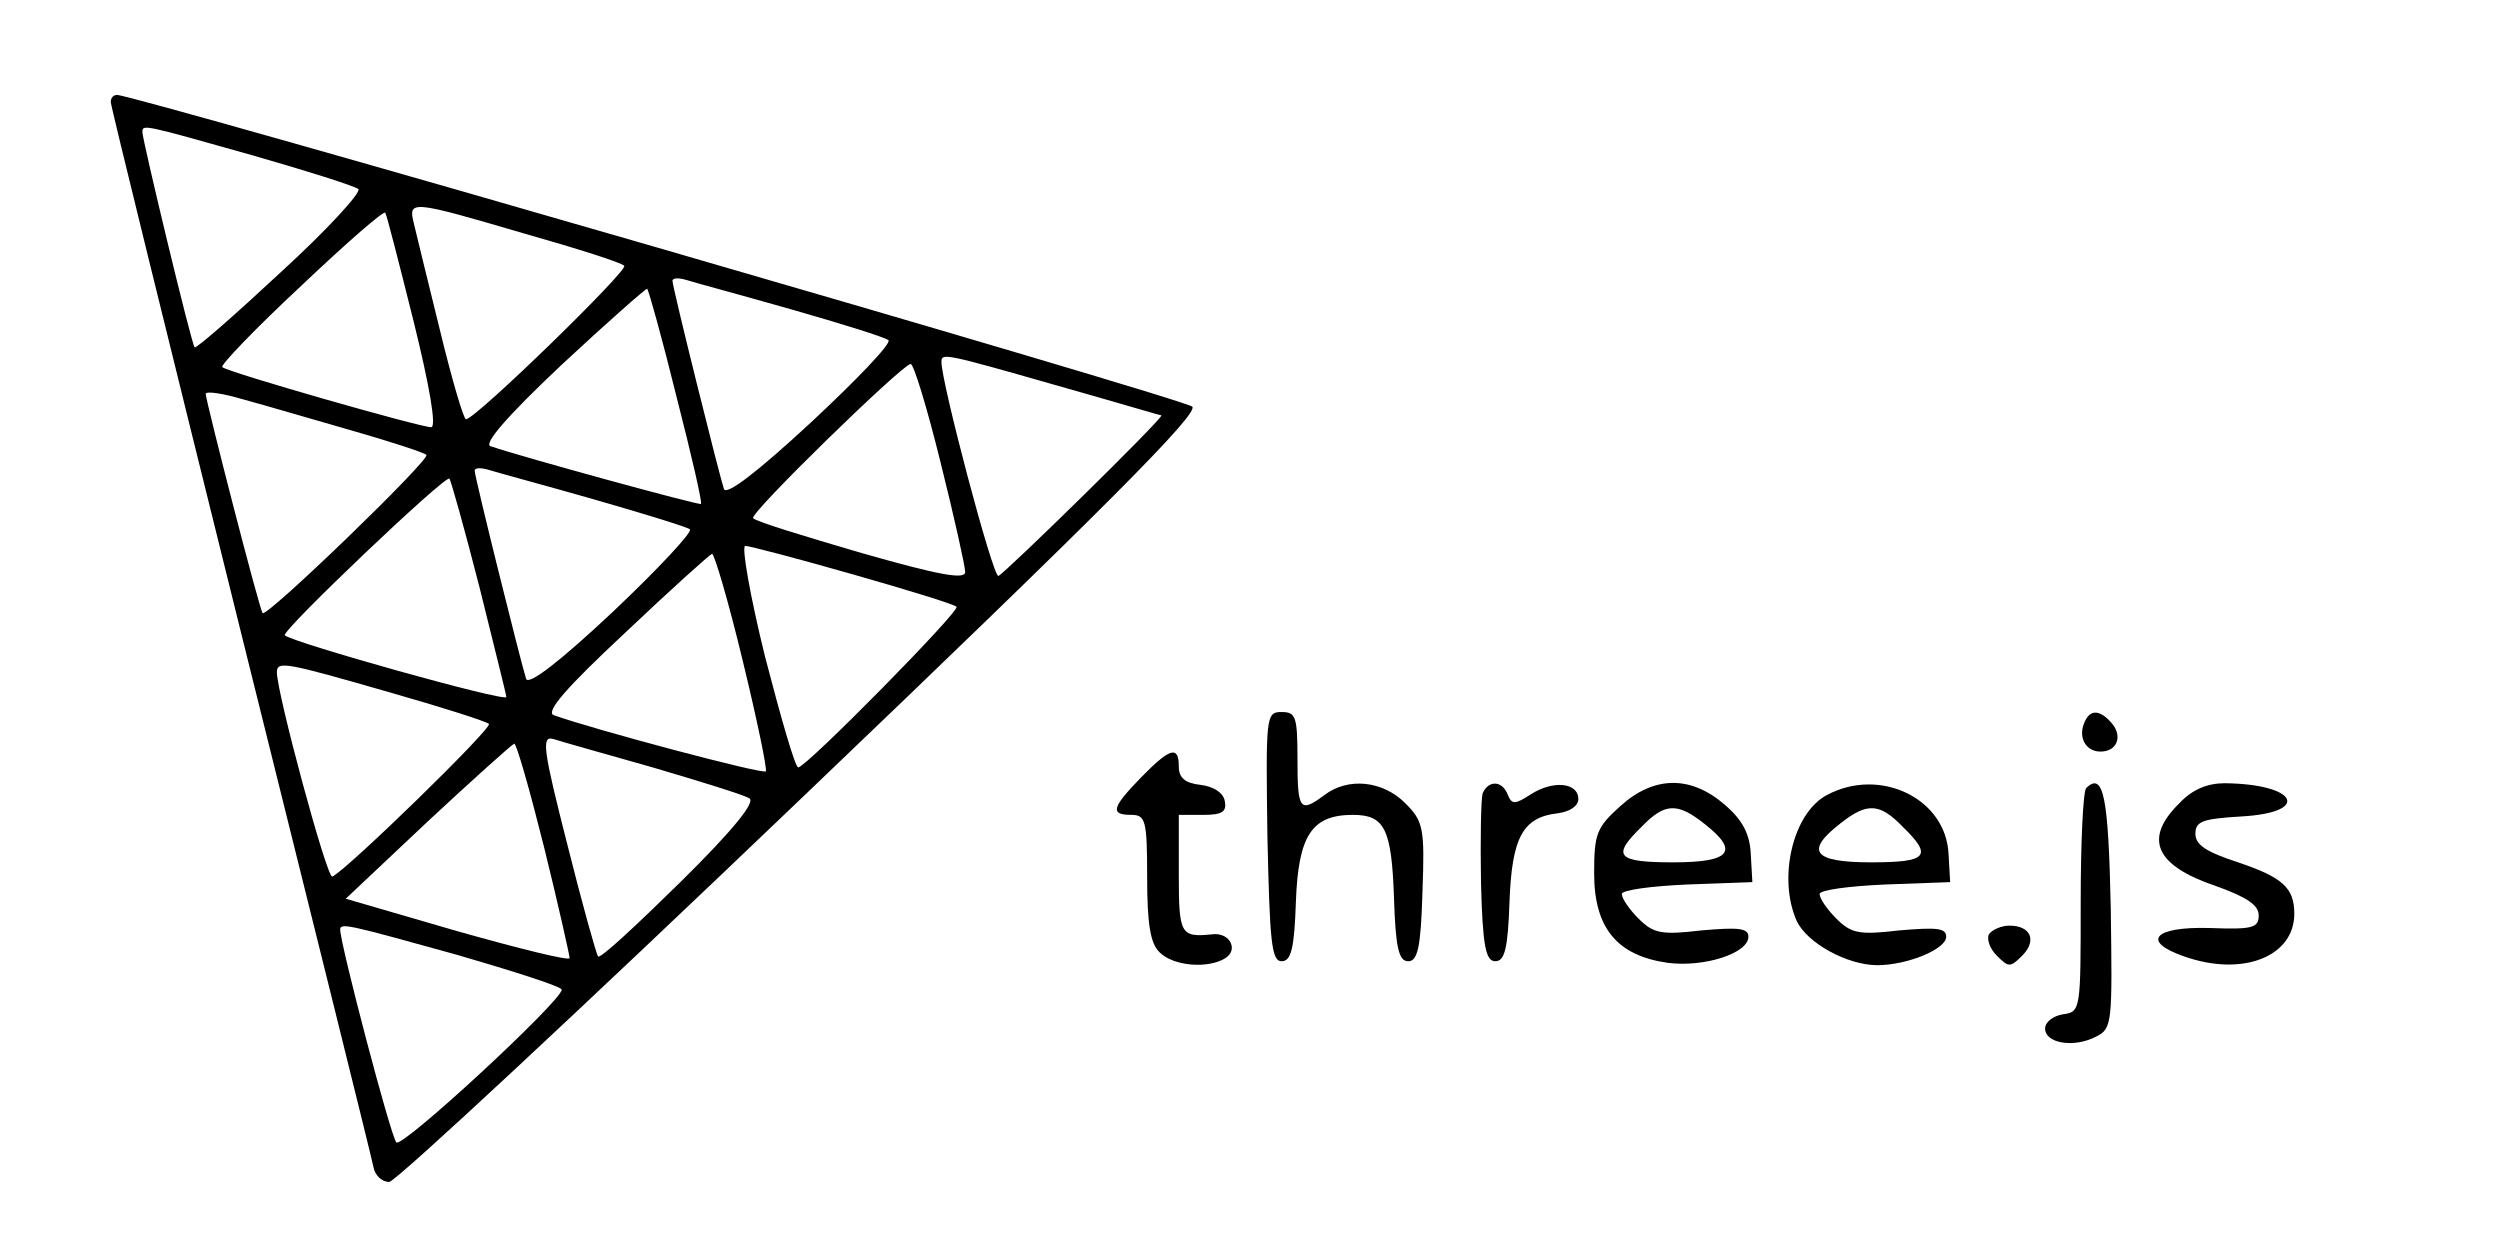 <?xml version="1.0" standalone="no"?>
<!DOCTYPE svg PUBLIC "-//W3C//DTD SVG 20010904//EN"
 "http://www.w3.org/TR/2001/REC-SVG-20010904/DTD/svg10.dtd">
<svg version="1.0" xmlns="http://www.w3.org/2000/svg"
 width="316pt" height="159pt" viewBox="0 0 316 159"
 preserveAspectRatio="xMidYMid meet">

<g transform="translate(0,159) scale(0.1,-0.1)"
fill="#000000" stroke="none">
<path d="M140 1461 c0 -5 74 -305 164 -668 90 -362 166 -667 168 -678 2 -11
11 -19 20 -19 9 1 243 219 521 485 384 367 503 487 494 495 -10 10 -1337 394
-1359 394 -5 0 -8 -4 -8 -9z m178 -67 c70 -20 130 -39 135 -43 4 -4 -40 -52
-98 -105 -58 -54 -107 -97 -109 -95 -4 4 -66 262 -66 272 0 10 0 10 138 -29z
m205 -211 c20 -81 29 -133 22 -133 -14 0 -259 70 -264 76 -3 2 42 49 100 103
57 54 105 96 106 92 2 -3 18 -66 36 -138z m139 112 c67 -19 124 -37 127 -41 6
-5 -187 -193 -200 -194 -3 0 -18 51 -33 113 -15 61 -30 122 -33 135 -7 29 -4
29 139 -13z m338 -96 c63 -18 118 -35 123 -39 4 -4 -40 -50 -98 -104 -67 -62
-107 -93 -110 -84 -6 18 -65 255 -65 263 0 4 8 4 18 1 9 -3 69 -19 132 -37z
m-145 -110 c19 -74 33 -135 31 -136 -2 -2 -225 59 -266 73 -9 3 20 37 90 103
58 54 107 97 108 96 2 -2 19 -63 37 -136z m480 14 c71 -20 131 -38 133 -38 3
-3 -197 -199 -206 -203 -7 -2 -73 248 -72 271 0 11 5 10 145 -30z m-146 -98
c17 -68 31 -131 31 -138 0 -10 -33 -4 -131 24 -72 21 -134 40 -137 44 -6 5
187 193 199 195 4 0 21 -56 38 -125z m-745 41 c49 -14 92 -28 95 -31 5 -6
-201 -205 -207 -200 -4 4 -71 265 -72 277 0 4 21 1 48 -7 26 -7 87 -25 136
-39z m306 -87 c63 -18 118 -35 122 -38 4 -3 -40 -50 -97 -104 -66 -62 -107
-94 -110 -85 -6 18 -65 255 -65 263 0 4 8 4 18 1 9 -3 69 -19 132 -37z m-144
-111 c18 -73 34 -136 34 -139 0 -7 -271 69 -280 78 -5 5 203 203 208 198 2 -2
19 -63 38 -137z m472 16 c70 -20 129 -38 131 -41 6 -4 -190 -203 -200 -203 -4
0 -22 63 -42 140 -19 77 -30 140 -25 140 5 0 66 -16 136 -36z m-139 -110 c18
-74 31 -137 29 -139 -4 -4 -218 53 -268 71 -11 4 16 35 90 104 58 55 107 99
110 100 3 0 21 -61 39 -136z m-447 -39 c67 -19 123 -37 126 -40 5 -5 -181
-186 -198 -193 -7 -2 -70 232 -70 258 0 15 10 13 142 -25z m333 -95 c61 -18
116 -35 122 -39 9 -4 -21 -41 -87 -106 -55 -54 -101 -97 -104 -94 -2 2 -20 66
-39 142 -30 118 -33 137 -18 133 9 -3 66 -19 126 -36z m-137 -102 c18 -73 32
-136 32 -139 0 -4 -64 12 -142 34 l-141 41 104 98 c57 53 106 97 109 98 3 0
20 -60 38 -132z m-110 -135 c72 -21 132 -40 132 -44 0 -14 -202 -201 -209
-193 -7 7 -71 251 -71 269 0 9 11 6 148 -32z"/>
<path d="M1602 533 c3 -133 5 -158 18 -158 12 0 16 16 18 75 3 84 20 110 72
110 40 0 49 -17 52 -105 2 -63 6 -80 18 -80 12 0 16 18 18 88 3 81 1 89 -22
112 -28 28 -72 33 -102 10 -31 -23 -34 -19 -34 45 0 54 -2 60 -20 60 -20 0
-20 -5 -18 -157z"/>
<path d="M2634 675 c-7 -18 3 -35 21 -35 21 0 28 19 15 35 -16 19 -29 19 -36
0z"/>
<path d="M1442 607 c-37 -38 -39 -47 -12 -47 18 0 20 -7 20 -79 0 -59 4 -84
16 -95 17 -17 61 -21 83 -7 17 11 5 33 -17 30 -40 -4 -42 0 -42 76 l0 75 31 0
c24 0 30 4 27 18 -2 10 -14 18 -31 20 -19 2 -27 9 -27 23 0 27 -11 24 -48 -14z"/>
<path d="M1874 587 c-2 -7 -3 -58 -2 -113 2 -80 6 -99 18 -99 12 0 16 16 18
75 3 82 17 107 61 112 15 2 26 9 26 18 0 21 -32 24 -60 6 -20 -13 -24 -13 -29
-1 -7 19 -25 19 -32 2z"/>
<path d="M2048 571 c-30 -27 -33 -35 -33 -85 0 -69 29 -104 93 -113 46 -6 102
12 102 33 0 11 -13 12 -59 8 -51 -6 -61 -4 -80 15 -11 11 -21 25 -21 31 0 5
37 10 83 12 l82 3 -2 35 c-1 25 -10 43 -32 62 -43 38 -90 38 -133 -1z m106
-22 c45 -35 34 -49 -39 -49 -72 0 -78 8 -40 45 29 30 45 31 79 4z"/>
<path d="M2309 585 c-43 -23 -62 -105 -38 -159 13 -28 64 -56 102 -56 37 0 87
20 87 36 0 11 -12 12 -59 8 -51 -6 -61 -4 -80 15 -11 11 -21 25 -21 31 0 5 37
10 83 12 l82 3 -2 35 c-3 71 -87 111 -154 75z m96 -40 c38 -37 32 -45 -40 -45
-73 0 -84 14 -39 49 34 27 50 26 79 -4z"/>
<path d="M2637 594 c-4 -4 -7 -69 -7 -145 0 -135 0 -138 -22 -141 -13 -2 -23
-10 -23 -18 0 -19 37 -25 65 -10 20 10 20 18 18 162 -3 141 -9 173 -31 152z"/>
<path d="M2755 575 c-46 -45 -31 -79 46 -105 39 -14 54 -24 54 -37 0 -16 -8
-18 -62 -16 -71 2 -87 -17 -32 -36 74 -26 139 0 139 54 0 33 -15 46 -71 65
-40 13 -54 22 -54 36 0 16 9 19 58 22 89 5 71 41 -21 42 -22 0 -41 -8 -57 -25z"/>
<path d="M2514 409 c-3 -6 1 -18 10 -27 15 -15 17 -15 32 0 19 19 11 38 -16
38 -10 0 -22 -5 -26 -11z"/>
</g>
</svg>
